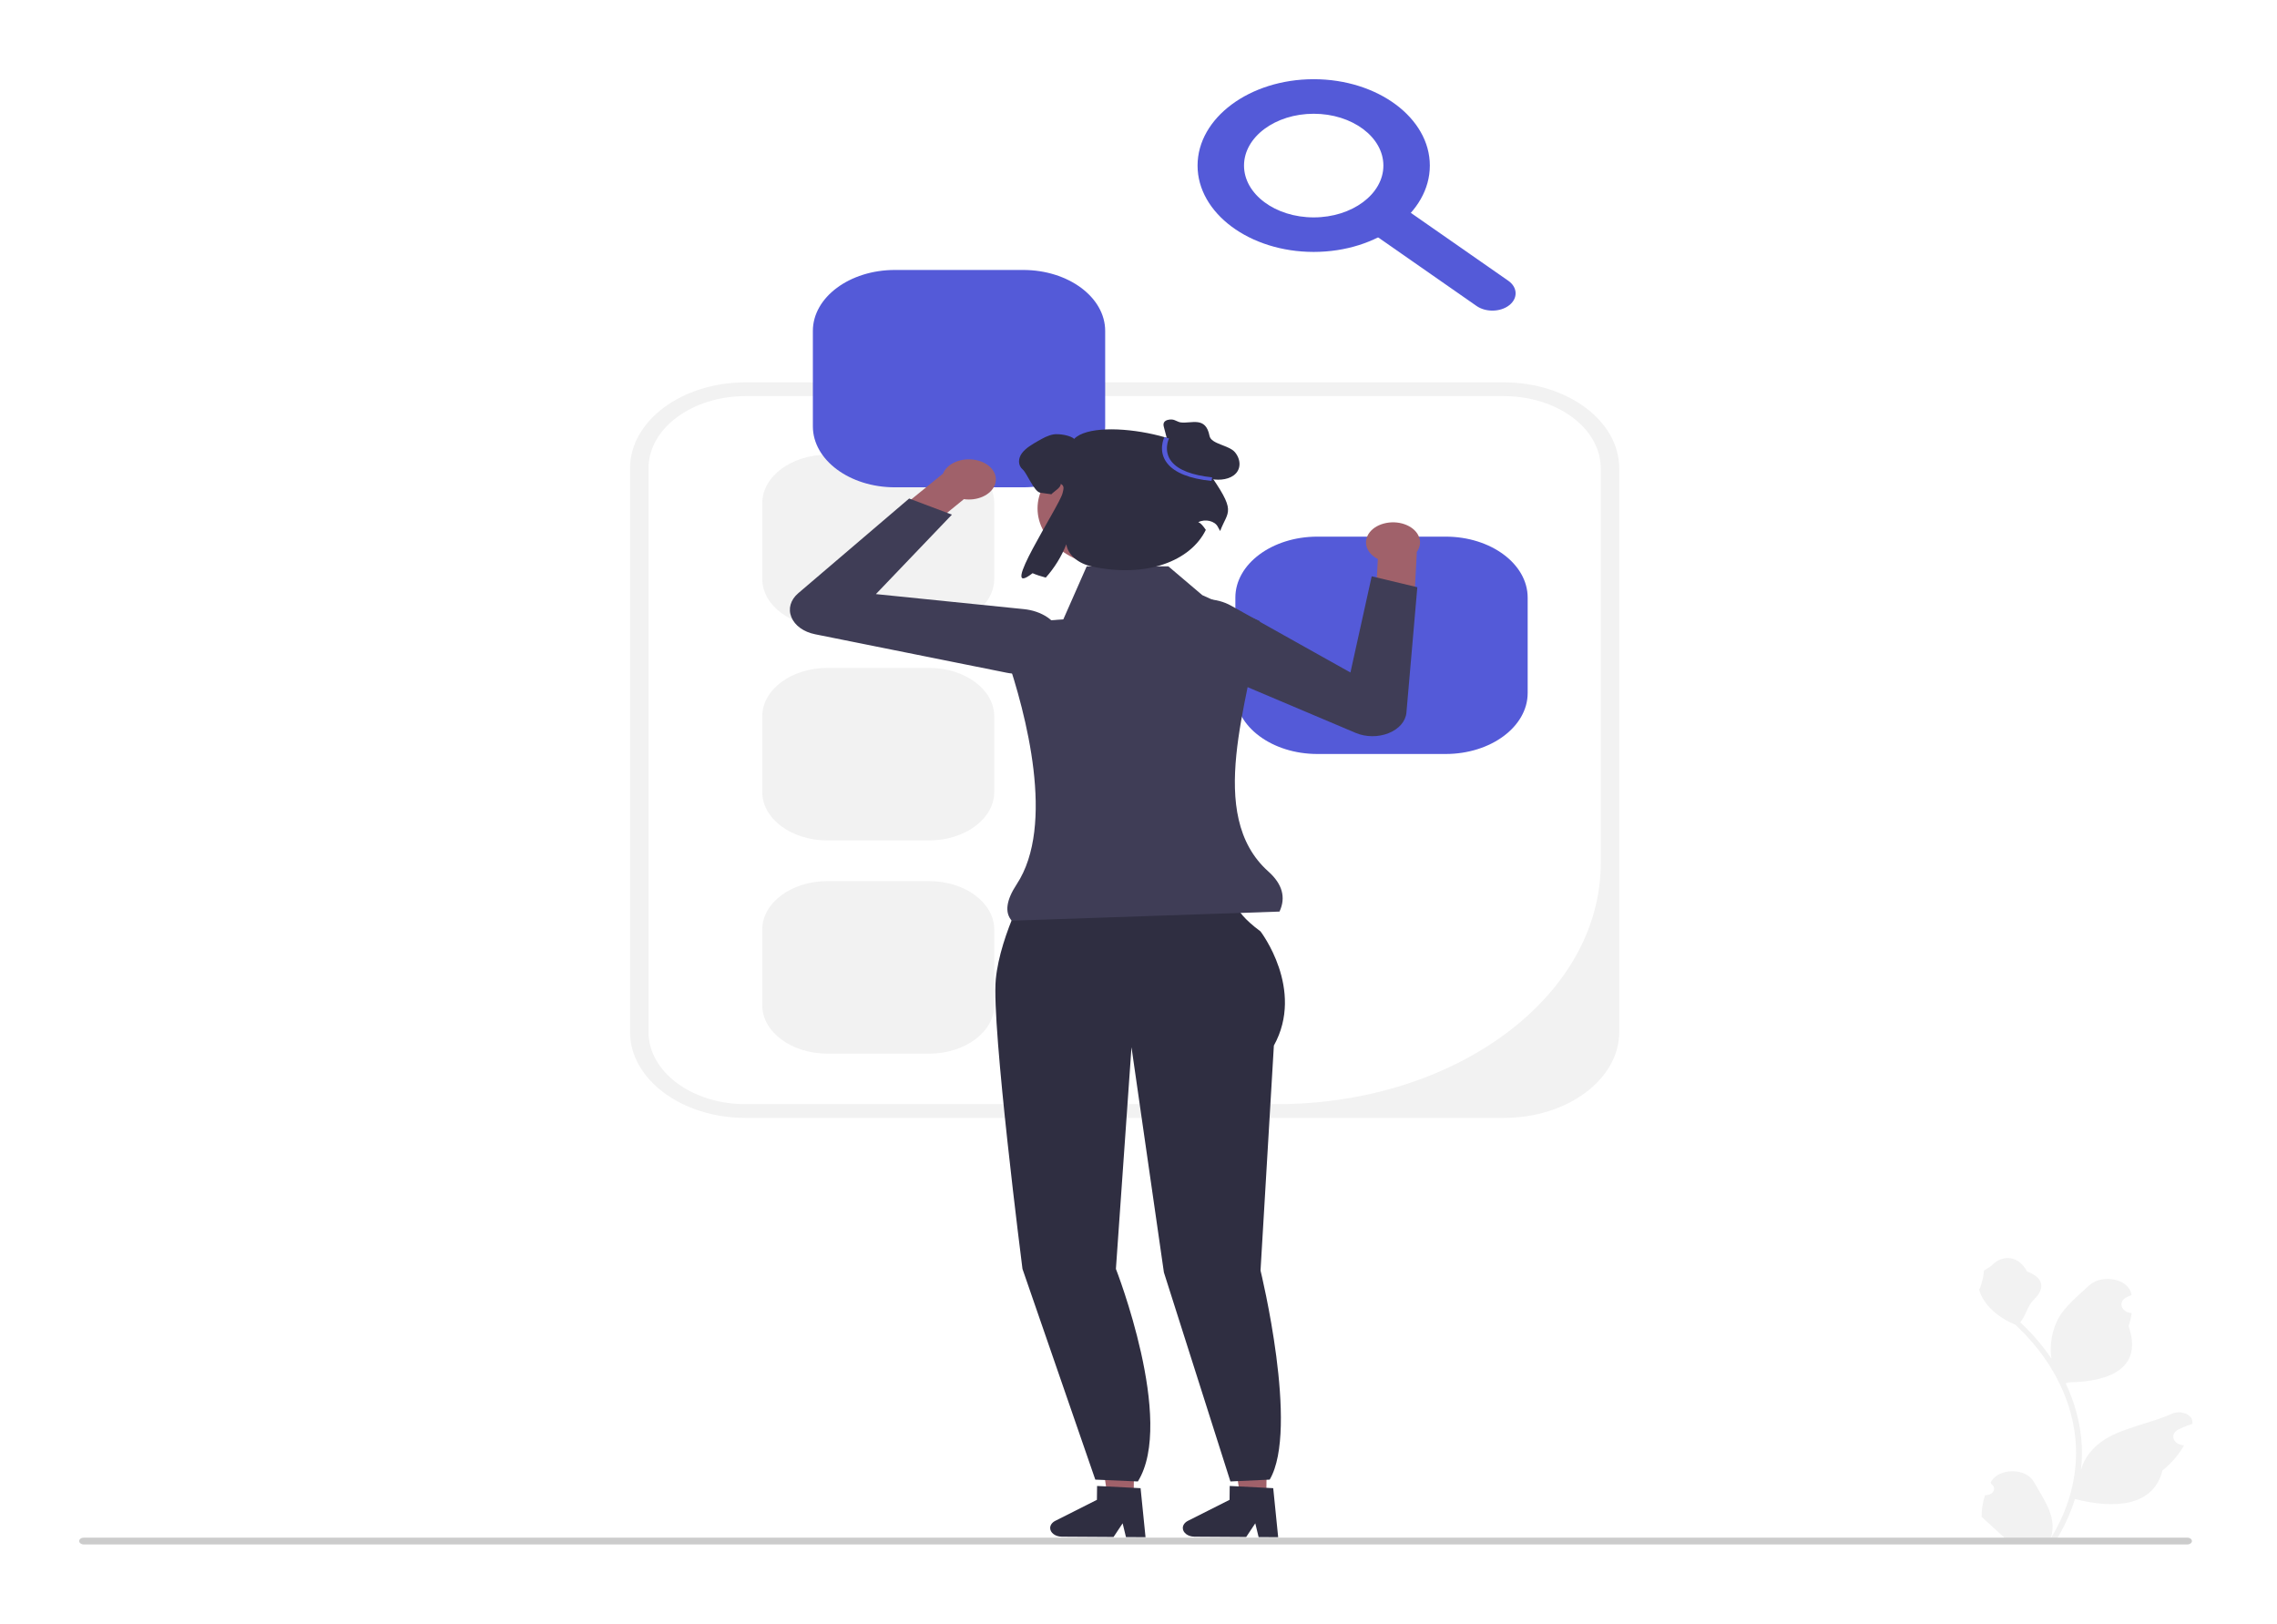 <svg width="115" height="82" viewBox="0 0 115 82" fill="none" xmlns="http://www.w3.org/2000/svg">
<g clip-path="url(#clip0_237_859)" filter="url(#filter0_d_237_859)">
<path d="M75.944 52.459H37.657C34.438 52.459 31.82 50.513 31.82 48.12V19.65C31.82 17.257 34.438 15.31 37.657 15.31H75.944C79.162 15.31 81.78 17.257 81.78 19.65V48.12C81.78 50.513 79.162 52.459 75.944 52.459ZM37.657 16.005C34.949 16.005 32.754 17.637 32.754 19.65V48.12C32.754 50.133 34.949 51.765 37.657 51.765H64.476C73.517 51.765 80.846 46.315 80.846 39.592V19.65C80.846 17.637 78.651 16.005 75.944 16.005H37.657V16.005Z" fill="#F2F2F2"/>
<path d="M41.784 18.965C39.972 18.965 38.498 20.061 38.498 21.409V25.234C38.498 26.581 39.972 27.677 41.784 27.677H46.928C48.74 27.677 50.214 26.581 50.214 25.234V21.409C50.214 20.061 48.74 18.965 46.928 18.965H41.784Z" fill="#F2F2F2"/>
<path d="M41.784 29.732C39.972 29.732 38.498 30.829 38.498 32.176V36.001C38.498 37.348 39.972 38.444 41.784 38.444H46.928C48.74 38.444 50.214 37.348 50.214 36.001V32.176C50.214 30.829 48.74 29.732 46.928 29.732H41.784Z" fill="#F2F2F2"/>
<path d="M41.784 40.5C39.972 40.5 38.498 41.596 38.498 42.943V46.768C38.498 48.115 39.972 49.212 41.784 49.212H46.928C48.74 49.212 50.214 48.115 50.214 46.768V42.943C50.214 41.596 48.74 40.5 46.928 40.5H41.784Z" fill="#F2F2F2"/>
<path d="M45.195 9.634C42.912 9.634 41.054 11.015 41.054 12.713V17.532C41.054 19.23 42.912 20.611 45.195 20.611H51.676C53.96 20.611 55.817 19.23 55.817 17.532V12.713C55.817 11.015 53.96 9.634 51.676 9.634H45.195Z" fill="#545AD8"/>
<path d="M66.533 23.102C64.25 23.102 62.392 24.483 62.392 26.181V31C62.392 32.698 64.25 34.079 66.533 34.079H73.014C75.297 34.079 77.155 32.698 77.155 31V26.181C77.155 24.483 75.297 23.102 73.014 23.102H66.533Z" fill="#545AD8"/>
<path d="M57.256 71.61L55.94 71.601L55.357 67.737L57.3 67.749L57.256 71.61Z" fill="#A0616A"/>
<path d="M53.039 73.166C53.036 73.407 53.297 73.606 53.623 73.608L56.24 73.624L56.699 72.933L56.867 73.628L57.855 73.634L57.605 71.158L57.262 71.141L55.86 71.069L55.408 71.047L55.4 71.747L53.297 72.808C53.137 72.889 53.041 73.023 53.039 73.166H53.039Z" fill="#2F2E41"/>
<path d="M63.955 71.61L62.639 71.601L62.056 67.737L63.999 67.749L63.955 71.61Z" fill="#A0616A"/>
<path d="M59.738 73.166C59.735 73.407 59.996 73.606 60.322 73.608L62.939 73.624L63.398 72.933L63.566 73.628L64.554 73.634L64.304 71.158L63.961 71.141L62.559 71.069L62.107 71.047L62.099 71.747L59.996 72.808C59.836 72.889 59.739 73.023 59.738 73.166Z" fill="#2F2E41"/>
<path d="M52.09 40.366L57.427 40.492L62.483 41.327C62.483 41.327 61.977 41.787 63.663 43.04C63.663 43.04 65.91 45.964 64.337 48.805L63.663 60.167C63.663 60.167 65.628 68.177 64.126 70.726L62.142 70.819L58.783 60.26L57.146 48.888L56.359 60.084C56.359 60.084 59.368 67.768 57.468 70.819L55.318 70.726L51.64 60.084C51.64 60.084 50.067 47.802 50.292 45.463C50.517 43.123 52.09 40.366 52.09 40.366H52.09Z" fill="#2F2E41"/>
<path d="M70.013 22.412C69.283 22.552 68.845 23.106 69.034 23.648C69.12 23.897 69.324 24.099 69.589 24.233L69.589 24.234L69.486 26.098L71.404 26.759L71.557 23.89L71.544 23.89C71.71 23.67 71.768 23.404 71.676 23.14C71.487 22.597 70.742 22.271 70.013 22.412V22.412Z" fill="#A0616A"/>
<path d="M59.29 29.065C58.887 28.768 58.654 28.365 58.645 27.927C58.633 27.34 59.029 26.806 59.704 26.501C60.481 26.149 61.453 26.184 62.18 26.591L68.204 29.964L69.278 25.105L71.582 25.657L71.032 31.984C70.994 32.426 70.658 32.816 70.133 33.027C69.608 33.237 68.985 33.232 68.466 33.013L59.761 29.329C59.586 29.255 59.428 29.166 59.29 29.065V29.065Z" fill="#3F3D56"/>
<path d="M50.105 19.694C50.49 20.176 50.277 20.798 49.629 21.085C49.332 21.216 48.996 21.253 48.681 21.209L48.68 21.21L46.988 22.588L45.001 22.052L47.608 19.935L47.617 19.942C47.708 19.699 47.919 19.48 48.234 19.34C48.882 19.054 49.719 19.212 50.105 19.694Z" fill="#A0616A"/>
<path d="M50.835 29.974L41.165 28.032C40.59 27.916 40.142 27.594 39.969 27.169C39.795 26.745 39.925 26.292 40.317 25.958L45.917 21.177L48.076 21.992L44.238 26.004L51.709 26.763C52.611 26.854 53.335 27.338 53.554 27.995C53.743 28.565 53.52 29.151 52.955 29.562C52.534 29.868 51.987 30.032 51.419 30.032C51.226 30.032 51.029 30.013 50.835 29.974H50.835Z" fill="#3F3D56"/>
<path d="M64.621 42.038L51.099 42.499C50.728 42.08 50.828 41.449 51.348 40.66C53.312 37.678 51.821 32.038 50.818 29.101C50.536 28.277 51.292 27.458 52.429 27.373L53.704 27.279L54.883 24.604H59.01L60.723 26.058L63.629 27.371C63.1 31.422 60.846 37.143 64.057 40.012C64.759 40.64 64.958 41.318 64.621 42.038Z" fill="#3F3D56"/>
<path d="M56.422 24.665C58.642 24.665 60.442 23.327 60.442 21.676C60.442 20.025 58.642 18.686 56.422 18.686C54.201 18.686 52.401 20.025 52.401 21.676C52.401 23.327 54.201 24.665 56.422 24.665Z" fill="#A0616A"/>
<path d="M60.971 19.762C61.53 18.246 55.434 16.945 54.249 18.167C54.084 17.993 53.476 17.888 53.196 17.941C52.917 17.994 52.682 18.127 52.453 18.256C52.138 18.436 51.811 18.623 51.618 18.881C51.423 19.139 51.393 19.491 51.655 19.714C51.863 19.892 52.228 20.837 52.54 20.884C52.758 20.917 52.941 20.944 53.099 20.963C53.239 20.811 53.597 20.62 53.571 20.435C53.783 20.54 53.706 20.723 53.663 20.911C53.521 21.536 50.314 26.374 52.151 24.949C52.333 25.028 52.557 25.103 52.817 25.171C53.257 24.678 53.617 24.096 53.855 23.488L53.857 23.5C53.939 24.028 54.458 24.462 55.145 24.61C57.902 25.204 60.133 24.332 60.9 22.761C60.619 22.337 60.496 22.383 60.522 22.37C60.872 22.195 61.354 22.309 61.505 22.603C61.549 22.69 61.589 22.764 61.624 22.819C62.024 21.756 62.499 21.91 60.971 19.762H60.971Z" fill="#2F2E41"/>
<path d="M59.069 18.662L58.788 17.592C58.764 17.502 58.741 17.404 58.796 17.322C58.866 17.216 59.046 17.172 59.203 17.189C59.36 17.206 59.477 17.312 59.633 17.333C60.176 17.404 60.893 17.006 61.087 18.014C61.168 18.434 62.07 18.478 62.371 18.839C62.672 19.2 62.709 19.72 62.298 20.015C61.97 20.25 61.443 20.277 61.016 20.157C60.59 20.037 60.248 19.794 59.949 19.538C59.65 19.282 59.379 19.005 59.035 18.783" fill="#2F2E41"/>
<path d="M61.186 20.29C60.086 20.176 59.336 19.879 58.957 19.406C58.461 18.788 58.793 18.107 58.808 18.078L59.04 18.142C59.037 18.149 58.736 18.772 59.171 19.313C59.51 19.734 60.2 20.002 61.22 20.108L61.186 20.29Z" fill="#545AD8"/>
<path d="M66.348 8.723C63.114 8.723 60.483 6.766 60.483 4.362C60.483 1.957 63.114 0 66.348 0C69.582 0 72.214 1.957 72.214 4.362C72.214 6.766 69.582 8.723 66.348 8.723ZM66.348 1.745C64.407 1.745 62.829 2.918 62.829 4.362C62.829 5.805 64.407 6.979 66.348 6.979C68.289 6.979 69.868 5.805 69.868 4.362C69.868 2.918 68.289 1.745 66.348 1.745Z" fill="#545AD8"/>
<path d="M75.373 11.687C75.085 11.687 74.797 11.609 74.571 11.451L69.066 7.615C68.593 7.286 68.568 6.734 69.012 6.382C69.454 6.029 70.196 6.012 70.669 6.342L76.175 10.178C76.648 10.508 76.672 11.06 76.229 11.411C75.998 11.595 75.686 11.687 75.373 11.687Z" fill="#545AD8"/>
<path d="M100.254 71.512C100.653 71.53 100.874 71.162 100.572 70.947L100.542 70.858C100.546 70.851 100.55 70.844 100.554 70.837C100.957 70.122 102.324 70.127 102.724 70.843C103.079 71.479 103.531 72.115 103.642 72.788C103.692 73.084 103.67 73.387 103.581 73.678C104.413 72.327 104.851 70.852 104.851 69.368C104.851 68.995 104.823 68.622 104.767 68.251C104.721 67.947 104.657 67.644 104.575 67.345C104.13 65.726 103.166 64.184 101.776 62.896C101.107 62.624 100.55 62.199 100.213 61.69C100.092 61.507 99.997 61.309 99.953 61.108C100.029 61.115 100.239 60.254 100.182 60.201C100.288 60.082 100.478 60.022 100.593 59.905C101.169 59.325 101.962 59.426 102.377 60.215C103.261 60.547 103.27 61.098 102.727 61.627C102.382 61.964 102.334 62.42 102.031 62.781C102.062 62.81 102.095 62.839 102.126 62.869C102.698 63.414 103.192 64 103.609 64.616C103.491 63.932 103.665 63.107 103.962 62.576C104.299 61.97 104.932 61.461 105.489 60.937C106.158 60.308 107.53 60.583 107.648 61.38C107.649 61.388 107.65 61.395 107.651 61.403C107.569 61.438 107.488 61.474 107.408 61.514C106.957 61.736 107.113 62.256 107.648 62.318L107.66 62.319C107.63 62.541 107.579 62.76 107.504 62.977C108.219 65.032 106.676 65.78 104.473 65.814C104.424 65.832 104.377 65.851 104.328 65.868C104.551 66.336 104.73 66.815 104.862 67.301C104.98 67.73 105.063 68.164 105.109 68.6C105.166 69.15 105.161 69.703 105.099 70.252L105.103 70.232C105.261 69.628 105.702 69.063 106.343 68.672C107.298 68.088 108.647 67.874 109.677 67.405C110.173 67.179 110.809 67.471 110.722 67.898L110.718 67.919C110.564 67.965 110.415 68.019 110.27 68.079C110.187 68.114 110.106 68.151 110.027 68.19C109.575 68.412 109.732 68.932 110.267 68.994L110.279 68.995C110.288 68.996 110.295 68.997 110.304 68.998C110.041 69.463 109.674 69.894 109.215 70.266C108.768 72.06 106.849 72.23 104.796 71.707H104.795C104.57 72.434 104.242 73.145 103.821 73.822H100.342C100.329 73.793 100.318 73.763 100.307 73.734C100.628 73.749 100.953 73.735 101.269 73.692C101.011 73.456 100.753 73.219 100.495 72.983C100.489 72.979 100.484 72.974 100.479 72.969C100.348 72.849 100.216 72.729 100.085 72.609L100.085 72.609C100.076 72.239 100.136 71.87 100.254 71.512L100.254 71.512Z" fill="#F2F2F2"/>
<path d="M4 73.829C4 73.924 4.102 74 4.23 74H110.473C110.601 74 110.703 73.924 110.703 73.829C110.703 73.734 110.601 73.658 110.473 73.658H4.23C4.102 73.658 4 73.734 4 73.829Z" fill="#CCCCCC"/>
</g>
<defs>
<filter id="filter0_d_237_859" x="0" y="0" width="114.73" height="82" filterUnits="userSpaceOnUse" color-interpolation-filters="sRGB">
<feFlood flood-opacity="0" result="BackgroundImageFix"/>
<feColorMatrix in="SourceAlpha" type="matrix" values="0 0 0 0 0 0 0 0 0 0 0 0 0 0 0 0 0 0 127 0" result="hardAlpha"/>
<feOffset dy="4"/>
<feGaussianBlur stdDeviation="2"/>
<feComposite in2="hardAlpha" operator="out"/>
<feColorMatrix type="matrix" values="0 0 0 0 0 0 0 0 0 0 0 0 0 0 0 0 0 0 0.45 0"/>
<feBlend mode="normal" in2="BackgroundImageFix" result="effect1_dropShadow_237_859"/>
<feBlend mode="normal" in="SourceGraphic" in2="effect1_dropShadow_237_859" result="shape"/>
</filter>
<clipPath id="clip0_237_859">
<rect width="106.73" height="74" fill="white" transform="translate(4)"/>
</clipPath>
</defs>
</svg>
